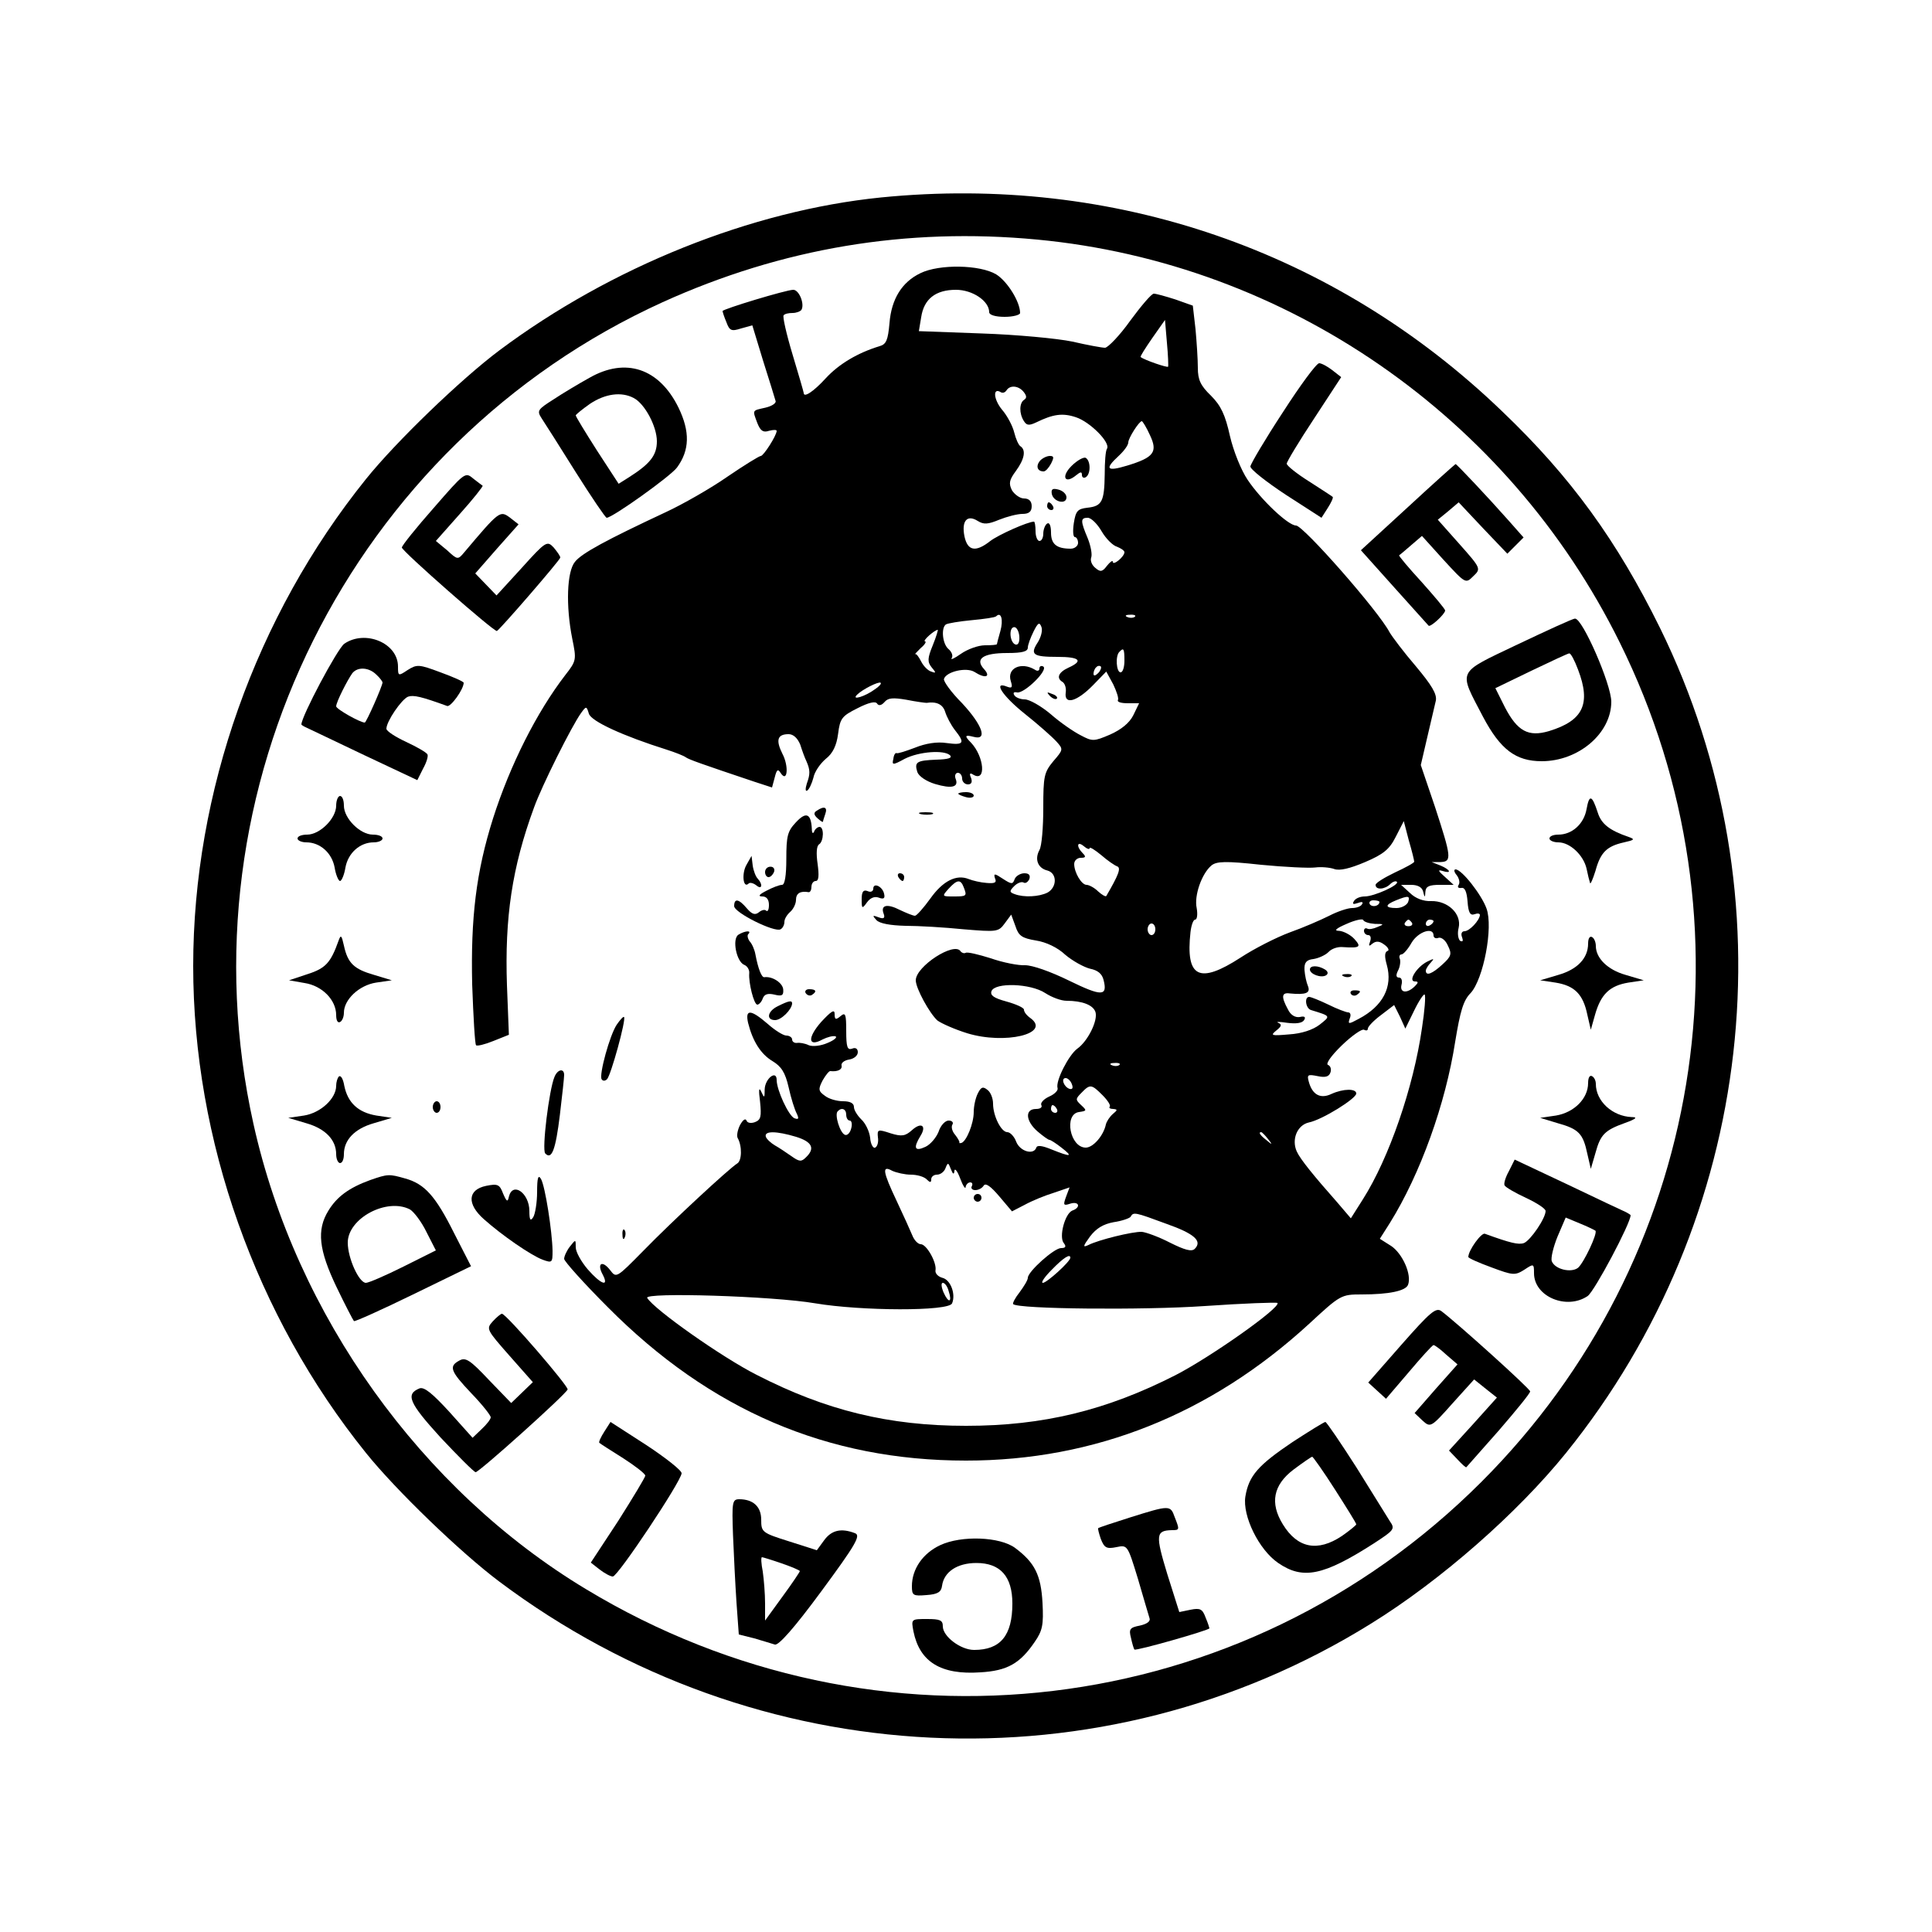 <?xml version="1.0" standalone="no"?>
<!DOCTYPE svg PUBLIC "-//W3C//DTD SVG 20010904//EN"
 "http://www.w3.org/TR/2001/REC-SVG-20010904/DTD/svg10.dtd">
<svg version="1.0" xmlns="http://www.w3.org/2000/svg"
 width="100%" height="100%" viewBox="0 0 500 500"
 preserveAspectRatio="xMidYMid meet">

<g transform="translate(0,500) scale(0.1,-0.1)"
fill="#000000" stroke="none">
<path d="M2280 4489 c-336 -34 -699 -180 -988 -396 -100 -75 -268 -237 -345
-333 -285 -354 -447 -810 -447 -1260 0 -450 162 -906 447 -1260 77 -96 245
-258 345 -333 665 -499 1559 -542 2256 -109 181 112 379 286 505 442 489 606
584 1441 243 2135 -111 225 -230 390 -408 560 -433 417 -1006 614 -1608 554z
m404 -109 c645 -61 1219 -458 1508 -1043 360 -727 217 -1597 -358 -2172 -618
-618 -1565 -732 -2317 -278 -427 257 -751 709 -861 1204 -193 868 252 1760
1059 2127 309 140 631 194 969 162z"/>
<path d="M2382 4293 c-48 -23 -75 -67 -80 -129 -4 -44 -8 -55 -26 -60 -56 -17
-105 -46 -139 -83 -32 -35 -57 -51 -57 -38 0 2 -13 47 -29 100 -16 53 -26 98
-23 101 3 4 13 6 23 6 10 0 20 4 23 8 9 15 -6 52 -21 52 -18 0 -183 -50 -183
-55 0 -2 4 -15 10 -29 8 -22 13 -24 38 -16 l29 8 28 -92 c16 -50 30 -96 32
-103 3 -6 -9 -14 -26 -18 -35 -8 -34 -5 -21 -40 8 -20 15 -25 30 -20 11 3 20
3 20 0 0 -12 -34 -65 -41 -65 -4 0 -43 -24 -87 -54 -43 -30 -115 -71 -158 -91
-154 -72 -219 -107 -236 -129 -21 -25 -24 -114 -7 -199 11 -54 11 -57 -18 -94
-74 -96 -143 -233 -187 -371 -44 -139 -58 -258 -54 -430 3 -83 7 -154 10 -157
2 -3 23 2 45 11 l40 16 -5 128 c-6 175 13 305 70 460 20 56 98 212 122 245 13
18 14 18 20 -2 6 -20 90 -58 201 -93 22 -7 45 -16 50 -20 9 -6 37 -16 177 -63
l46 -15 7 26 c5 20 8 23 15 12 18 -28 22 17 5 49 -18 36 -13 51 16 51 12 0 23
-10 30 -27 5 -16 12 -35 16 -43 10 -23 10 -33 1 -58 -4 -13 -4 -21 1 -18 5 3
12 18 16 33 3 16 18 37 32 49 18 14 28 34 32 65 5 40 10 46 50 66 29 15 47 19
51 12 4 -6 11 -5 19 4 9 11 22 12 57 6 25 -5 48 -8 52 -8 26 4 42 -4 48 -23 4
-13 15 -34 25 -47 27 -34 24 -40 -21 -34 -25 4 -55 -1 -82 -12 -24 -9 -45 -16
-48 -14 -3 1 -7 -5 -8 -15 -4 -16 -2 -17 29 0 37 19 103 24 118 9 6 -7 -6 -10
-35 -11 -52 -2 -58 -6 -50 -32 4 -11 23 -24 46 -31 44 -13 62 -8 53 14 -3 8 0
15 6 15 6 0 11 -7 11 -15 0 -8 7 -15 15 -15 9 0 12 6 8 17 -5 11 -3 14 6 8 34
-20 28 47 -6 83 -18 18 -16 21 7 15 37 -10 22 31 -30 87 -28 28 -49 57 -47 63
6 19 58 31 79 18 28 -18 43 -13 25 7 -25 27 -3 42 60 42 39 0 53 4 53 14 0 7
7 26 15 42 11 22 15 25 20 12 4 -9 -1 -27 -9 -40 -21 -32 -13 -38 51 -38 57 0
68 -10 28 -28 -26 -12 -32 -27 -15 -37 6 -4 10 -16 8 -28 -4 -32 29 -23 71 20
l34 35 18 -33 c9 -19 15 -37 12 -41 -2 -5 9 -8 26 -8 l29 0 -15 -31 c-10 -20
-31 -37 -60 -50 -42 -18 -46 -18 -76 -2 -18 9 -53 33 -78 55 -25 21 -55 38
-67 38 -11 0 -24 5 -27 11 -4 6 -1 9 7 7 18 -4 82 58 68 67 -5 3 -10 1 -10 -5
0 -6 -5 -8 -12 -3 -35 21 -73 4 -62 -30 5 -16 3 -19 -10 -14 -37 15 -12 -24
47 -71 34 -27 70 -59 81 -71 18 -20 18 -21 -8 -51 -24 -29 -26 -39 -26 -121 0
-50 -4 -99 -10 -109 -13 -24 -4 -47 21 -53 25 -7 25 -43 0 -57 -22 -11 -61
-13 -85 -4 -14 5 -14 8 -1 21 8 8 19 12 24 9 5 -3 11 1 15 9 3 10 -1 15 -13
15 -10 0 -22 -7 -25 -15 -5 -14 -8 -14 -31 1 -21 14 -24 14 -20 1 5 -11 0 -14
-22 -12 -15 1 -36 6 -46 10 -32 13 -67 -5 -99 -50 -18 -25 -36 -45 -40 -45 -5
0 -22 7 -39 15 -33 17 -51 13 -42 -10 4 -11 0 -14 -13 -9 -16 6 -17 5 -6 -7 8
-9 36 -14 75 -15 34 0 102 -4 151 -9 85 -7 90 -7 106 15 l17 23 11 -30 c8 -25
17 -31 53 -37 26 -4 56 -18 76 -37 19 -16 48 -32 64 -36 20 -4 31 -13 35 -29
11 -43 -5 -43 -89 -2 -49 24 -95 40 -114 40 -17 -1 -58 7 -89 18 -32 10 -61
17 -65 14 -4 -2 -10 0 -13 4 -16 26 -116 -39 -116 -75 0 -21 36 -86 56 -104
11 -8 45 -23 77 -33 98 -30 218 -1 164 39 -10 7 -17 16 -17 22 0 5 -20 14 -45
21 -33 9 -43 16 -39 27 9 23 101 20 139 -5 17 -11 41 -20 55 -20 41 0 69 -11
75 -29 7 -22 -20 -76 -47 -95 -22 -16 -57 -84 -51 -102 2 -6 -8 -16 -22 -22
-15 -7 -23 -17 -20 -22 3 -6 -3 -10 -14 -10 -29 0 -27 -31 4 -58 14 -12 28
-22 31 -22 3 0 17 -9 31 -20 31 -24 25 -25 -25 -5 -24 10 -38 12 -40 5 -7 -20
-42 -10 -52 15 -5 14 -16 25 -23 25 -16 0 -37 42 -37 74 0 13 -6 29 -14 35
-12 10 -17 8 -25 -8 -6 -11 -11 -33 -11 -49 0 -30 -19 -76 -32 -80 -5 -1 -7 0
-5 1 1 2 -4 11 -11 20 -8 9 -11 21 -7 27 3 5 -1 10 -10 10 -9 0 -21 -13 -26
-29 -6 -15 -21 -33 -34 -39 -28 -13 -32 -3 -13 28 17 27 2 37 -22 15 -17 -15
-26 -17 -55 -8 -33 11 -35 10 -33 -10 2 -12 -1 -24 -7 -27 -5 -3 -12 9 -13 25
-2 17 -12 38 -23 48 -10 10 -19 24 -19 32 0 10 -10 15 -28 15 -16 0 -37 6 -47
14 -17 12 -18 17 -6 40 8 14 17 25 20 24 19 -2 31 4 29 14 -2 7 7 14 20 16 12
2 22 10 22 19 0 9 -6 13 -15 9 -12 -4 -15 4 -15 46 0 44 -2 49 -15 38 -12 -10
-15 -9 -15 6 0 13 -9 7 -35 -21 -36 -41 -34 -66 4 -45 12 6 27 10 33 8 6 -2
-3 -10 -20 -17 -18 -8 -39 -10 -49 -6 -10 5 -24 7 -30 6 -7 -1 -13 3 -13 9 0
5 -7 10 -15 10 -8 0 -30 14 -48 30 -44 38 -59 39 -51 3 12 -48 33 -81 63 -99
23 -14 33 -29 42 -68 6 -28 16 -59 21 -68 6 -13 5 -16 -6 -12 -15 6 -46 73
-46 99 0 27 -30 4 -31 -24 0 -23 -1 -24 -9 -6 -6 13 -7 4 -3 -26 4 -39 2 -47
-13 -53 -11 -4 -20 -2 -22 4 -3 7 -10 1 -17 -12 -6 -12 -9 -27 -6 -33 12 -21
11 -59 -1 -66 -21 -13 -168 -149 -243 -226 -70 -71 -70 -71 -86 -50 -21 27
-35 17 -19 -12 17 -33 -5 -25 -39 14 -17 20 -31 45 -31 57 0 21 0 21 -15 2 -8
-10 -15 -25 -15 -32 0 -6 51 -63 113 -125 265 -267 569 -397 927 -397 333 0
633 120 888 354 81 75 83 76 136 76 70 0 114 9 120 25 10 26 -14 80 -43 100
l-30 19 26 41 c79 127 144 308 169 469 13 79 21 107 40 126 33 36 59 170 41
219 -13 36 -64 101 -80 101 -5 0 -4 -7 3 -15 6 -8 9 -19 5 -25 -4 -6 -1 -9 7
-8 9 2 14 -10 16 -35 2 -29 7 -37 18 -33 8 3 14 2 14 -2 -1 -14 -27 -42 -40
-42 -7 0 -10 -7 -6 -16 3 -9 2 -12 -5 -9 -5 4 -8 19 -4 34 8 36 -28 70 -71 69
-20 -1 -41 7 -55 21 l-23 21 26 0 c17 0 28 -6 31 -17 4 -17 5 -17 6 0 1 13 10
17 37 17 l36 0 -23 21 c-17 15 -19 19 -6 15 25 -8 21 3 -5 14 l-23 9 23 0 c30
1 28 13 -14 142 l-37 109 17 73 c9 39 19 82 22 94 3 17 -11 40 -52 89 -31 36
-61 76 -68 88 -28 54 -223 276 -242 276 -20 0 -90 66 -125 118 -17 25 -37 75
-46 114 -12 54 -23 78 -49 104 -27 26 -34 41 -34 72 0 22 -3 67 -6 100 l-7 61
-45 16 c-25 8 -50 15 -56 15 -6 0 -33 -32 -61 -70 -27 -38 -57 -69 -65 -70 -8
0 -46 7 -85 16 -38 8 -144 18 -234 21 l-163 6 6 36 c7 47 37 71 90 71 43 0 86
-29 86 -58 0 -7 16 -12 40 -12 22 0 40 5 40 10 0 29 -33 82 -62 100 -42 25
-147 27 -196 3z m641 -242 c-2 -3 -61 17 -71 25 -2 1 12 23 30 49 l33 47 5
-59 c3 -32 4 -60 3 -62z m-374 -65 c8 -10 9 -16 1 -21 -12 -8 -13 -35 0 -55 7
-11 13 -12 32 -3 43 21 68 25 103 13 36 -12 89 -65 80 -81 -4 -5 -6 -35 -6
-67 -1 -70 -7 -82 -45 -86 -25 -3 -30 -8 -35 -40 -3 -20 -2 -36 3 -36 4 0 8
-7 8 -15 0 -8 -9 -15 -19 -15 -37 0 -51 12 -51 42 0 17 -4 27 -10 23 -5 -3
-10 -15 -10 -26 0 -10 -4 -19 -10 -19 -5 0 -10 11 -10 25 0 14 -2 25 -4 25
-16 0 -92 -34 -113 -50 -38 -30 -59 -26 -67 12 -8 40 7 57 34 40 16 -10 27 -9
56 3 20 8 47 15 60 15 17 0 24 6 24 20 0 13 -7 20 -20 20 -10 0 -24 10 -31 21
-9 18 -7 27 10 50 22 30 27 54 12 64 -5 3 -12 19 -16 35 -4 17 -18 44 -32 60
-22 27 -24 58 -3 45 5 -3 11 -1 15 5 9 14 31 12 44 -4z m327 -112 c21 -44 10
-58 -59 -79 -53 -16 -59 -9 -22 25 14 13 25 28 25 35 0 11 28 55 35 55 2 0 12
-16 21 -36z m-125 -249 c11 -19 29 -37 40 -40 10 -4 19 -10 19 -14 0 -12 -30
-36 -30 -25 0 5 -7 0 -15 -10 -12 -16 -17 -17 -30 -6 -9 7 -14 19 -11 27 3 8
-1 30 -9 50 -19 45 -19 53 0 53 9 0 25 -16 36 -35z m-262 -258 c-5 -17 -9 -33
-9 -34 0 -2 -14 -3 -31 -3 -17 0 -45 -10 -62 -22 -17 -12 -28 -17 -24 -11 4 6
0 16 -8 23 -16 13 -20 55 -7 64 5 3 35 8 67 11 32 3 60 7 63 10 13 13 19 -9
11 -38z m348 37 c-3 -3 -12 -4 -19 -1 -8 3 -5 6 6 6 11 1 17 -2 13 -5z m-299
-51 c1 -15 -3 -23 -10 -21 -15 5 -18 45 -3 45 6 0 12 -11 13 -24z m-224 -23
c-14 -34 -14 -43 -3 -57 12 -14 12 -16 -1 -11 -8 2 -20 14 -26 26 -6 12 -13
21 -15 19 -3 -1 4 6 14 16 11 9 15 17 11 17 -8 1 25 30 33 30 1 0 -4 -18 -13
-40z m496 -40 c0 -16 -4 -30 -10 -30 -11 0 -14 43 -3 53 11 12 13 8 13 -23z
m-68 -32 c-7 -7 -12 -8 -12 -2 0 6 3 14 7 17 3 4 9 5 12 2 2 -3 -1 -11 -7 -17z
m-578 -42 c-24 -18 -62 -30 -46 -14 14 14 56 35 61 31 3 -2 -4 -10 -15 -17z
m1396 -446 c0 -3 -22 -15 -50 -28 -27 -13 -50 -27 -50 -32 0 -14 24 -12 38 2
6 6 14 9 17 6 8 -8 -59 -38 -83 -38 -12 0 -24 -5 -28 -12 -5 -8 -2 -9 10 -5
10 4 15 3 11 -3 -3 -6 -15 -10 -26 -10 -11 0 -38 -9 -59 -20 -22 -11 -68 -31
-102 -43 -35 -13 -92 -42 -127 -65 -108 -70 -143 -52 -130 66 2 17 7 32 12 32
5 0 7 13 4 30 -7 32 13 89 38 110 13 11 37 12 128 2 62 -6 125 -9 141 -7 15 2
38 0 49 -4 14 -5 40 1 80 18 47 20 63 33 79 65 l21 41 13 -50 c8 -27 14 -52
14 -55z m-840 35 c0 4 13 -4 30 -18 16 -14 35 -27 41 -29 11 -4 4 -22 -28 -77
-2 -2 -11 3 -21 12 -10 10 -24 17 -30 17 -13 0 -32 32 -32 54 0 9 8 16 17 16
13 0 14 3 5 12 -17 17 -15 33 3 18 8 -7 15 -9 15 -5z m-326 -101 c9 -23 8 -24
-26 -24 -30 0 -31 0 -13 20 22 24 31 25 39 4z m1150 -39 c-4 -8 -17 -15 -30
-15 -30 0 -31 8 -1 20 32 13 37 12 31 -5z m-74 1 c0 -11 -19 -15 -25 -6 -3 5
1 10 9 10 9 0 16 -2 16 -4z m-12 -57 c24 0 25 -1 7 -8 -11 -5 -23 -7 -27 -4
-5 2 -8 -1 -8 -6 0 -6 5 -11 11 -11 6 0 8 -7 5 -16 -5 -13 -3 -14 6 -6 9 7 18
7 31 -3 10 -7 13 -15 8 -16 -8 -3 -8 -15 -2 -36 16 -57 -10 -107 -73 -140 -26
-14 -28 -14 -23 1 4 9 2 16 -4 16 -5 0 -29 9 -51 20 -23 11 -45 20 -50 20 -13
0 -9 -30 5 -34 52 -16 51 -15 22 -38 -17 -13 -46 -23 -79 -25 -46 -4 -49 -3
-33 10 14 11 15 16 5 20 -7 3 3 3 23 0 23 -3 39 -1 44 7 5 8 1 11 -11 8 -12
-2 -24 5 -31 20 -18 33 -16 44 5 41 42 -4 54 1 47 19 -4 9 -8 28 -9 42 -1 19
5 26 23 28 13 2 31 10 39 18 8 9 24 14 36 13 46 -3 50 0 31 21 -10 11 -28 20
-39 21 -15 0 -9 6 19 18 22 10 42 14 43 10 2 -5 16 -9 30 -10z m96 3 c3 -5 -1
-9 -9 -9 -8 0 -12 4 -9 9 3 4 7 8 9 8 2 0 6 -4 9 -8z m56 4 c0 -3 -4 -8 -10
-11 -5 -3 -10 -1 -10 4 0 6 5 11 10 11 6 0 10 -2 10 -4z m-720 -21 c0 -8 -4
-15 -10 -15 -5 0 -10 7 -10 15 0 8 5 15 10 15 6 0 10 -7 10 -15z m720 -16 c0
-6 6 -9 13 -6 7 2 18 -6 24 -20 11 -22 9 -28 -14 -49 -26 -24 -43 -31 -43 -16
0 4 6 14 13 21 10 11 8 11 -10 2 -27 -14 -50 -51 -31 -51 9 0 9 -3 0 -12 -20
-20 -40 -18 -35 3 3 11 0 19 -6 19 -8 0 -9 6 -3 18 5 9 7 23 5 30 -3 6 -1 12
4 12 5 0 17 14 26 30 17 29 57 42 57 19z m-30 -240 c-22 -153 -85 -336 -153
-443 l-31 -49 -35 41 c-61 69 -96 112 -105 132 -14 31 1 68 31 75 35 7 123 62
123 75 0 13 -33 13 -64 -1 -29 -14 -50 -2 -59 32 -5 18 -2 19 23 14 19 -4 29
-2 33 9 3 8 1 17 -6 20 -7 2 7 23 36 51 26 25 52 43 57 40 6 -3 10 -2 10 3 0
5 15 21 34 35 l34 26 15 -30 14 -31 23 47 c12 25 25 44 27 41 3 -3 0 -42 -7
-87z m-783 -95 c-3 -3 -12 -4 -19 -1 -8 3 -5 6 6 6 11 1 17 -2 13 -5z m-123
-50 c4 -10 1 -14 -6 -12 -15 5 -23 28 -10 28 5 0 13 -7 16 -16z m79 -28 c14
-14 22 -27 19 -30 -3 -3 1 -6 9 -6 12 -1 11 -3 -1 -13 -8 -7 -16 -19 -18 -27
-6 -29 -33 -60 -52 -60 -41 0 -57 86 -18 92 21 3 21 4 6 18 -15 14 -15 16 1
32 22 23 26 22 54 -6z m-118 -36 c3 -5 1 -10 -4 -10 -6 0 -11 5 -11 10 0 6 2
10 4 10 3 0 8 -4 11 -10z m-545 -15 c0 -8 4 -15 9 -15 5 0 7 -9 4 -20 -3 -12
-10 -19 -16 -17 -13 4 -28 53 -19 61 10 11 22 6 22 -9z m-130 -57 c42 -13 50
-30 26 -53 -12 -12 -17 -12 -38 3 -13 9 -32 22 -43 28 -10 6 -21 16 -23 22 -5
16 28 15 78 0z m1221 -5 c13 -16 12 -17 -3 -4 -17 13 -22 21 -14 21 2 0 10 -8
17 -17z m-811 -83 c1 8 8 -1 15 -20 7 -19 14 -29 14 -22 1 6 6 12 12 12 5 0 7
-4 4 -10 -3 -5 1 -10 9 -10 8 0 18 5 22 12 5 7 18 -2 40 -28 l33 -39 33 17
c18 10 52 24 75 31 l41 14 -9 -24 c-8 -22 -7 -24 11 -18 23 7 28 -10 5 -18
-19 -8 -35 -68 -22 -84 7 -9 5 -13 -7 -13 -18 0 -86 -61 -86 -77 0 -6 -10 -22
-21 -37 -12 -15 -19 -29 -17 -31 12 -13 337 -16 496 -5 101 7 185 10 188 8 10
-11 -171 -139 -264 -187 -179 -91 -342 -131 -542 -131 -200 0 -363 40 -542
132 -89 45 -265 169 -283 199 -10 15 324 5 435 -14 119 -20 346 -21 354 0 10
24 -4 61 -25 66 -11 3 -19 11 -18 19 4 20 -23 68 -38 68 -7 0 -17 10 -22 23
-5 12 -23 52 -40 88 -37 78 -39 94 -12 79 11 -5 33 -10 48 -10 16 0 34 -5 41
-12 9 -9 12 -9 12 0 0 7 7 12 15 12 9 0 19 8 22 17 6 15 7 15 14 -3 5 -13 8
-15 9 -4z m548 -137 c74 -26 94 -45 74 -65 -8 -8 -26 -3 -64 16 -29 15 -62 27
-73 28 -24 1 -113 -21 -138 -34 -15 -7 -15 -4 4 22 16 21 34 32 61 37 21 3 41
10 44 14 7 13 11 12 92 -18z m-248 -88 c0 -10 -61 -65 -71 -65 -6 0 4 15 23
34 31 32 48 42 48 31z m-315 -86 c10 -30 0 -33 -13 -4 -6 14 -7 25 -2 25 5 0
12 -9 15 -21z"/>
<path d="M2691 3807 c-11 -14 -6 -27 10 -27 5 0 13 9 19 20 8 16 8 20 -3 20
-8 0 -20 -6 -26 -13z"/>
<path d="M2773 3794 c-28 -28 -17 -48 12 -24 11 9 15 10 15 1 0 -7 5 -9 10 -6
13 8 13 42 0 50 -5 3 -22 -6 -37 -21z"/>
<path d="M2722 3722 c4 -21 38 -29 38 -9 0 8 -9 17 -21 20 -15 4 -19 1 -17
-11z"/>
<path d="M2710 3690 c0 -5 5 -10 11 -10 5 0 7 5 4 10 -3 6 -8 10 -11 10 -2 0
-4 -4 -4 -10z"/>
<path d="M3390 2491 c0 -12 29 -23 42 -15 6 4 5 10 -3 15 -18 11 -39 11 -39 0z"/>
<path d="M3478 2473 c7 -3 16 -2 19 1 4 3 -2 6 -13 5 -11 0 -14 -3 -6 -6z"/>
<path d="M3496 2428 c3 -5 10 -6 15 -3 13 9 11 12 -6 12 -8 0 -12 -4 -9 -9z"/>
<path d="M2520 1900 c0 -5 5 -10 10 -10 6 0 10 5 10 10 0 6 -4 10 -10 10 -5 0
-10 -4 -10 -10z"/>
<path d="M3320 3933 c-46 -70 -83 -133 -84 -140 -1 -7 41 -40 91 -73 l93 -60
16 25 c9 14 15 27 13 29 -2 2 -30 20 -61 40 -32 20 -58 41 -58 46 0 5 32 58
71 117 l70 107 -23 18 c-13 10 -28 18 -34 18 -7 0 -49 -57 -94 -127z"/>
<path d="M1525 4022 c-27 -15 -69 -40 -93 -56 -41 -26 -43 -29 -30 -49 8 -12
48 -75 88 -139 41 -65 77 -118 80 -118 15 0 166 108 182 130 33 45 34 93 4
155 -50 102 -137 131 -231 77z m115 -52 c29 -15 60 -74 60 -112 0 -36 -17 -58
-72 -93 l-27 -17 -56 86 c-30 47 -55 88 -55 91 0 2 17 16 37 30 39 26 81 32
113 15z"/>
<path d="M3643 3687 l-121 -111 86 -96 c47 -52 87 -97 89 -99 4 -6 43 30 43
39 0 4 -28 37 -61 74 -34 37 -60 68 -58 69 2 1 16 13 31 26 l28 24 56 -62 c57
-62 57 -62 77 -42 20 19 20 20 -36 83 l-56 63 27 22 27 23 63 -67 63 -66 21
21 21 21 -38 43 c-54 61 -136 148 -138 147 -1 0 -57 -50 -124 -112z"/>
<path d="M1122 3685 c-45 -51 -82 -97 -82 -102 0 -9 239 -219 246 -216 9 5
164 184 164 190 0 4 -8 15 -17 26 -17 18 -20 17 -83 -53 l-65 -71 -27 28 -28
29 56 64 56 63 -23 18 c-25 18 -27 17 -118 -91 -16 -19 -17 -19 -44 6 l-29 24
63 71 c34 38 60 71 58 72 -2 1 -13 10 -25 19 -20 17 -22 15 -102 -77z"/>
<path d="M3927 3332 c-159 -76 -153 -64 -89 -187 45 -85 85 -115 152 -115 95
0 180 72 180 154 0 45 -75 217 -94 215 -6 0 -73 -31 -149 -67z m157 -65 c34
-89 13 -132 -75 -159 -54 -16 -82 0 -114 61 l-25 50 93 45 c50 24 95 45 98 45
4 1 14 -18 23 -42z"/>
<path d="M891 3334 c-18 -13 -111 -188 -111 -209 0 -1 6 -5 13 -8 6 -3 74 -35
149 -71 l138 -65 15 30 c9 16 14 33 11 37 -3 5 -27 19 -55 32 -28 13 -51 28
-51 34 0 19 39 76 56 83 14 5 35 0 101 -24 9 -4 43 43 43 60 0 3 -27 15 -60
27 -56 21 -61 21 -85 6 -24 -16 -25 -16 -25 9 0 61 -85 96 -139 59z m83 -80
c9 -8 16 -18 16 -20 0 -9 -42 -104 -46 -104 -12 0 -74 35 -74 42 0 11 29 68
42 86 14 17 43 15 62 -4z"/>
<path d="M2717 3199 c7 -7 15 -10 18 -7 3 3 -2 9 -12 12 -14 6 -15 5 -6 -5z"/>
<path d="M2480 2946 c0 -2 9 -6 20 -9 11 -3 20 -1 20 4 0 5 -9 9 -20 9 -11 0
-20 -2 -20 -4z"/>
<path d="M870 2915 c0 -33 -42 -75 -75 -75 -14 0 -25 -4 -25 -10 0 -5 10 -10
23 -10 35 0 66 -27 73 -65 3 -19 10 -35 14 -35 4 0 11 16 14 35 7 38 38 65 73
65 13 0 23 5 23 10 0 6 -11 10 -25 10 -33 0 -75 42 -75 75 0 14 -4 25 -10 25
-5 0 -10 -11 -10 -25z"/>
<path d="M4106 2906 c-7 -39 -38 -66 -73 -66 -13 0 -23 -4 -23 -10 0 -5 10
-10 23 -10 30 0 65 -33 73 -68 3 -15 7 -31 9 -37 1 -5 7 9 14 31 13 48 29 64
74 74 27 6 29 8 12 14 -50 17 -71 34 -80 63 -15 46 -22 48 -29 9z"/>
<path d="M2114 2902 c-9 -5 -8 -11 2 -20 8 -7 14 -11 14 -8 0 2 3 11 6 20 6
17 -3 21 -22 8z"/>
<path d="M2060 2872 c-22 -23 -25 -36 -25 -95 0 -43 -4 -67 -11 -67 -7 0 -25
-7 -40 -15 -20 -10 -23 -15 -11 -15 11 0 17 -8 17 -22 0 -12 -3 -18 -7 -15 -3
4 -12 2 -19 -4 -10 -8 -18 -5 -31 10 -21 25 -33 27 -33 6 0 -17 105 -69 120
-60 6 3 10 12 10 19 0 8 7 19 15 26 8 7 15 21 15 31 0 17 11 24 33 20 4 0 7 6
7 14 0 8 5 15 11 15 8 0 9 14 5 44 -4 27 -3 47 4 51 12 8 13 45 1 45 -5 0 -12
-6 -14 -12 -3 -7 -6 -4 -6 7 -2 40 -15 45 -41 17z"/>
<path d="M2383 2893 c9 -2 23 -2 30 0 6 3 -1 5 -18 5 -16 0 -22 -2 -12 -5z"/>
<path d="M1932 2762 c-13 -22 -9 -62 5 -49 3 4 12 2 20 -4 15 -13 18 2 4 17
-5 5 -11 20 -13 34 l-3 25 -13 -23z"/>
<path d="M1980 2743 c0 -7 4 -13 9 -13 5 0 11 6 14 13 3 8 -1 14 -9 14 -8 0
-14 -6 -14 -14z"/>
<path d="M2325 2730 c3 -5 8 -10 11 -10 2 0 4 5 4 10 0 6 -5 10 -11 10 -5 0
-7 -4 -4 -10z"/>
<path d="M2260 2700 c0 -7 -7 -10 -15 -6 -11 4 -15 -2 -15 -21 0 -25 1 -26 14
-8 8 11 19 16 30 12 13 -5 17 -2 14 10 -4 19 -28 30 -28 13z"/>
<path d="M1911 2581 c-17 -11 -5 -70 15 -78 8 -3 14 -13 13 -22 -2 -24 12 -81
21 -81 4 0 11 7 14 16 4 11 13 14 30 10 20 -5 24 -2 23 13 -1 17 -28 35 -49
32 -7 -1 -16 22 -23 59 -2 12 -9 28 -15 34 -5 7 -7 16 -3 19 9 10 -10 8 -26
-2z"/>
<path d="M876 2565 c-20 -56 -33 -71 -80 -86 l-48 -16 40 -7 c46 -7 82 -44 82
-83 0 -14 4 -21 10 -18 6 3 10 14 10 24 0 34 39 71 83 78 l41 6 -46 14 c-52
15 -68 30 -78 76 -6 27 -8 29 -14 12z"/>
<path d="M4110 2558 c0 -38 -28 -67 -77 -81 l-47 -14 40 -6 c49 -8 71 -30 82
-83 l9 -39 11 39 c15 53 38 75 86 83 l40 6 -47 14 c-46 13 -77 43 -77 75 0 9
-4 20 -10 23 -6 3 -10 -4 -10 -17z"/>
<path d="M2085 2430 c4 -6 11 -8 16 -5 14 9 11 15 -7 15 -8 0 -12 -5 -9 -10z"/>
<path d="M2013 2396 c-27 -13 -31 -36 -7 -36 16 0 43 27 44 43 0 9 -9 7 -37
-7z"/>
<path d="M1596 2348 c-18 -27 -46 -129 -39 -141 3 -5 9 -5 14 0 10 10 50 155
44 161 -2 2 -10 -7 -19 -20z"/>
<path d="M1435 2213 c-14 -33 -33 -188 -24 -198 17 -18 27 10 38 100 6 50 11
96 11 103 0 18 -17 15 -25 -5z"/>
<path d="M877 2214 c-4 -4 -7 -15 -7 -24 0 -33 -40 -70 -83 -77 l-41 -6 47
-14 c49 -14 77 -43 77 -80 0 -13 5 -23 10 -23 6 0 10 10 10 23 0 37 28 66 77
80 l47 14 -40 6 c-47 8 -74 33 -83 77 -3 18 -9 28 -14 24z"/>
<path d="M4110 2197 c0 -40 -36 -76 -83 -84 l-41 -6 46 -14 c54 -15 65 -27 76
-79 l9 -39 12 41 c13 48 24 59 77 78 28 10 33 15 17 15 -50 2 -93 41 -93 86 0
8 -4 17 -10 20 -6 3 -10 -4 -10 -18z"/>
<path d="M1120 2135 c0 -8 5 -15 10 -15 6 0 10 7 10 15 0 8 -4 15 -10 15 -5 0
-10 -7 -10 -15z"/>
<path d="M3905 1969 c-9 -16 -14 -33 -11 -37 3 -5 27 -19 55 -32 28 -13 51
-28 51 -34 0 -19 -39 -76 -56 -83 -14 -5 -35 0 -101 24 -9 4 -43 -43 -43 -60
0 -3 27 -15 60 -27 56 -21 61 -21 85 -6 24 16 25 16 25 -9 0 -61 85 -96 139
-59 18 13 111 188 111 209 0 1 -6 5 -12 8 -7 3 -75 35 -150 71 l-138 65 -15
-30z m224 -154 c6 -7 -30 -83 -45 -96 -18 -14 -60 -4 -68 17 -3 8 4 37 15 64
l21 49 36 -15 c20 -8 38 -17 41 -19z"/>
<path d="M958 1946 c-55 -20 -86 -43 -108 -79 -31 -50 -25 -102 21 -198 22
-46 43 -86 45 -88 2 -2 71 29 153 69 l150 73 -44 86 c-48 96 -76 127 -126 141
-42 12 -45 12 -91 -4z m103 -76 c10 -6 30 -32 43 -59 l24 -47 -84 -42 c-46
-23 -90 -42 -97 -42 -18 0 -47 64 -47 104 0 63 101 117 161 86z"/>
<path d="M1390 1915 c0 -27 -5 -57 -10 -65 -7 -11 -10 -8 -10 16 0 46 -43 77
-53 37 -3 -15 -6 -13 -15 8 -9 24 -14 26 -44 20 -48 -10 -50 -47 -6 -86 47
-42 121 -93 152 -105 25 -9 26 -8 26 23 -1 50 -19 167 -30 186 -7 12 -10 3
-10 -34z"/>
<path d="M1611 1804 c0 -11 3 -14 6 -6 3 7 2 16 -1 19 -3 4 -6 -2 -5 -13z"/>
<path d="M3627 1520 l-86 -98 23 -21 23 -21 59 69 c32 38 61 70 64 70 3 0 18
-11 33 -25 l29 -25 -56 -63 -55 -63 20 -19 c21 -19 22 -19 78 44 l56 62 30
-24 29 -23 -62 -69 -62 -68 22 -23 c12 -13 22 -22 23 -20 1 1 39 44 84 95 44
51 81 96 81 101 0 7 -191 179 -230 208 -14 10 -29 -3 -103 -87z"/>
<path d="M1275 1580 c-17 -19 -16 -21 43 -88 l61 -69 -28 -27 -28 -27 -58 60
c-48 51 -60 59 -76 50 -28 -15 -24 -27 31 -85 28 -29 50 -57 50 -62 0 -5 -11
-19 -24 -31 l-23 -22 -60 67 c-44 48 -65 65 -77 61 -37 -15 -28 -37 54 -127
46 -49 87 -90 91 -90 9 0 232 200 238 214 3 8 -159 196 -170 196 -3 0 -14 -9
-24 -20z"/>
<path d="M1564 1295 c-9 -14 -15 -27 -13 -29 2 -2 30 -20 62 -40 31 -20 57
-40 57 -45 0 -4 -32 -57 -70 -117 l-71 -108 23 -18 c13 -10 28 -18 34 -18 13
0 176 245 178 267 1 7 -41 40 -91 73 l-93 60 -16 -25z"/>
<path d="M3345 1268 c-89 -60 -113 -87 -122 -141 -8 -50 35 -138 85 -172 64
-44 117 -33 248 51 52 34 55 37 41 57 -7 12 -47 75 -87 140 -41 64 -77 117
-80 117 -3 0 -42 -24 -85 -52z m110 -123 c30 -47 55 -87 55 -90 0 -2 -17 -16
-37 -30 -63 -42 -115 -32 -153 30 -34 55 -25 102 28 142 24 18 46 33 48 33 2
0 29 -38 59 -85z"/>
<path d="M1897 1028 c2 -51 6 -130 9 -175 l6 -83 40 -10 c21 -6 46 -14 53 -16
9 -4 50 42 120 137 90 122 103 145 88 151 -36 14 -61 8 -80 -18 l-19 -26 -72
23 c-70 22 -72 24 -72 56 0 34 -21 53 -57 53 -18 0 -19 -8 -16 -92z m126 -74
c26 -9 47 -18 47 -20 0 -2 -20 -32 -45 -66 l-45 -62 0 44 c0 25 -3 62 -6 83
-4 20 -5 37 -2 37 2 0 25 -7 51 -16z"/>
<path d="M2925 1073 c-44 -14 -81 -26 -83 -28 -1 -1 2 -14 7 -28 9 -23 15 -26
40 -21 29 6 29 6 56 -82 14 -49 28 -95 30 -102 3 -8 -7 -15 -25 -19 -26 -5
-29 -9 -23 -32 3 -14 7 -28 9 -30 4 -4 194 50 194 55 0 1 -4 14 -10 28 -8 22
-14 25 -39 20 l-29 -6 -31 98 c-31 102 -30 113 12 114 20 0 20 1 7 34 -11 31
-13 31 -115 -1z"/>
<path d="M2433 1001 c-45 -21 -73 -62 -73 -106 0 -24 3 -26 38 -23 29 2 38 8
40 24 5 36 39 59 89 59 62 0 93 -35 93 -105 0 -83 -31 -120 -99 -120 -35 0
-81 35 -81 61 0 16 -7 19 -41 19 -41 0 -41 0 -35 -32 16 -79 71 -113 173 -106
70 4 103 23 141 79 20 29 23 44 20 101 -4 72 -20 104 -71 142 -39 29 -139 33
-194 7z"/>
</g>
</svg>
